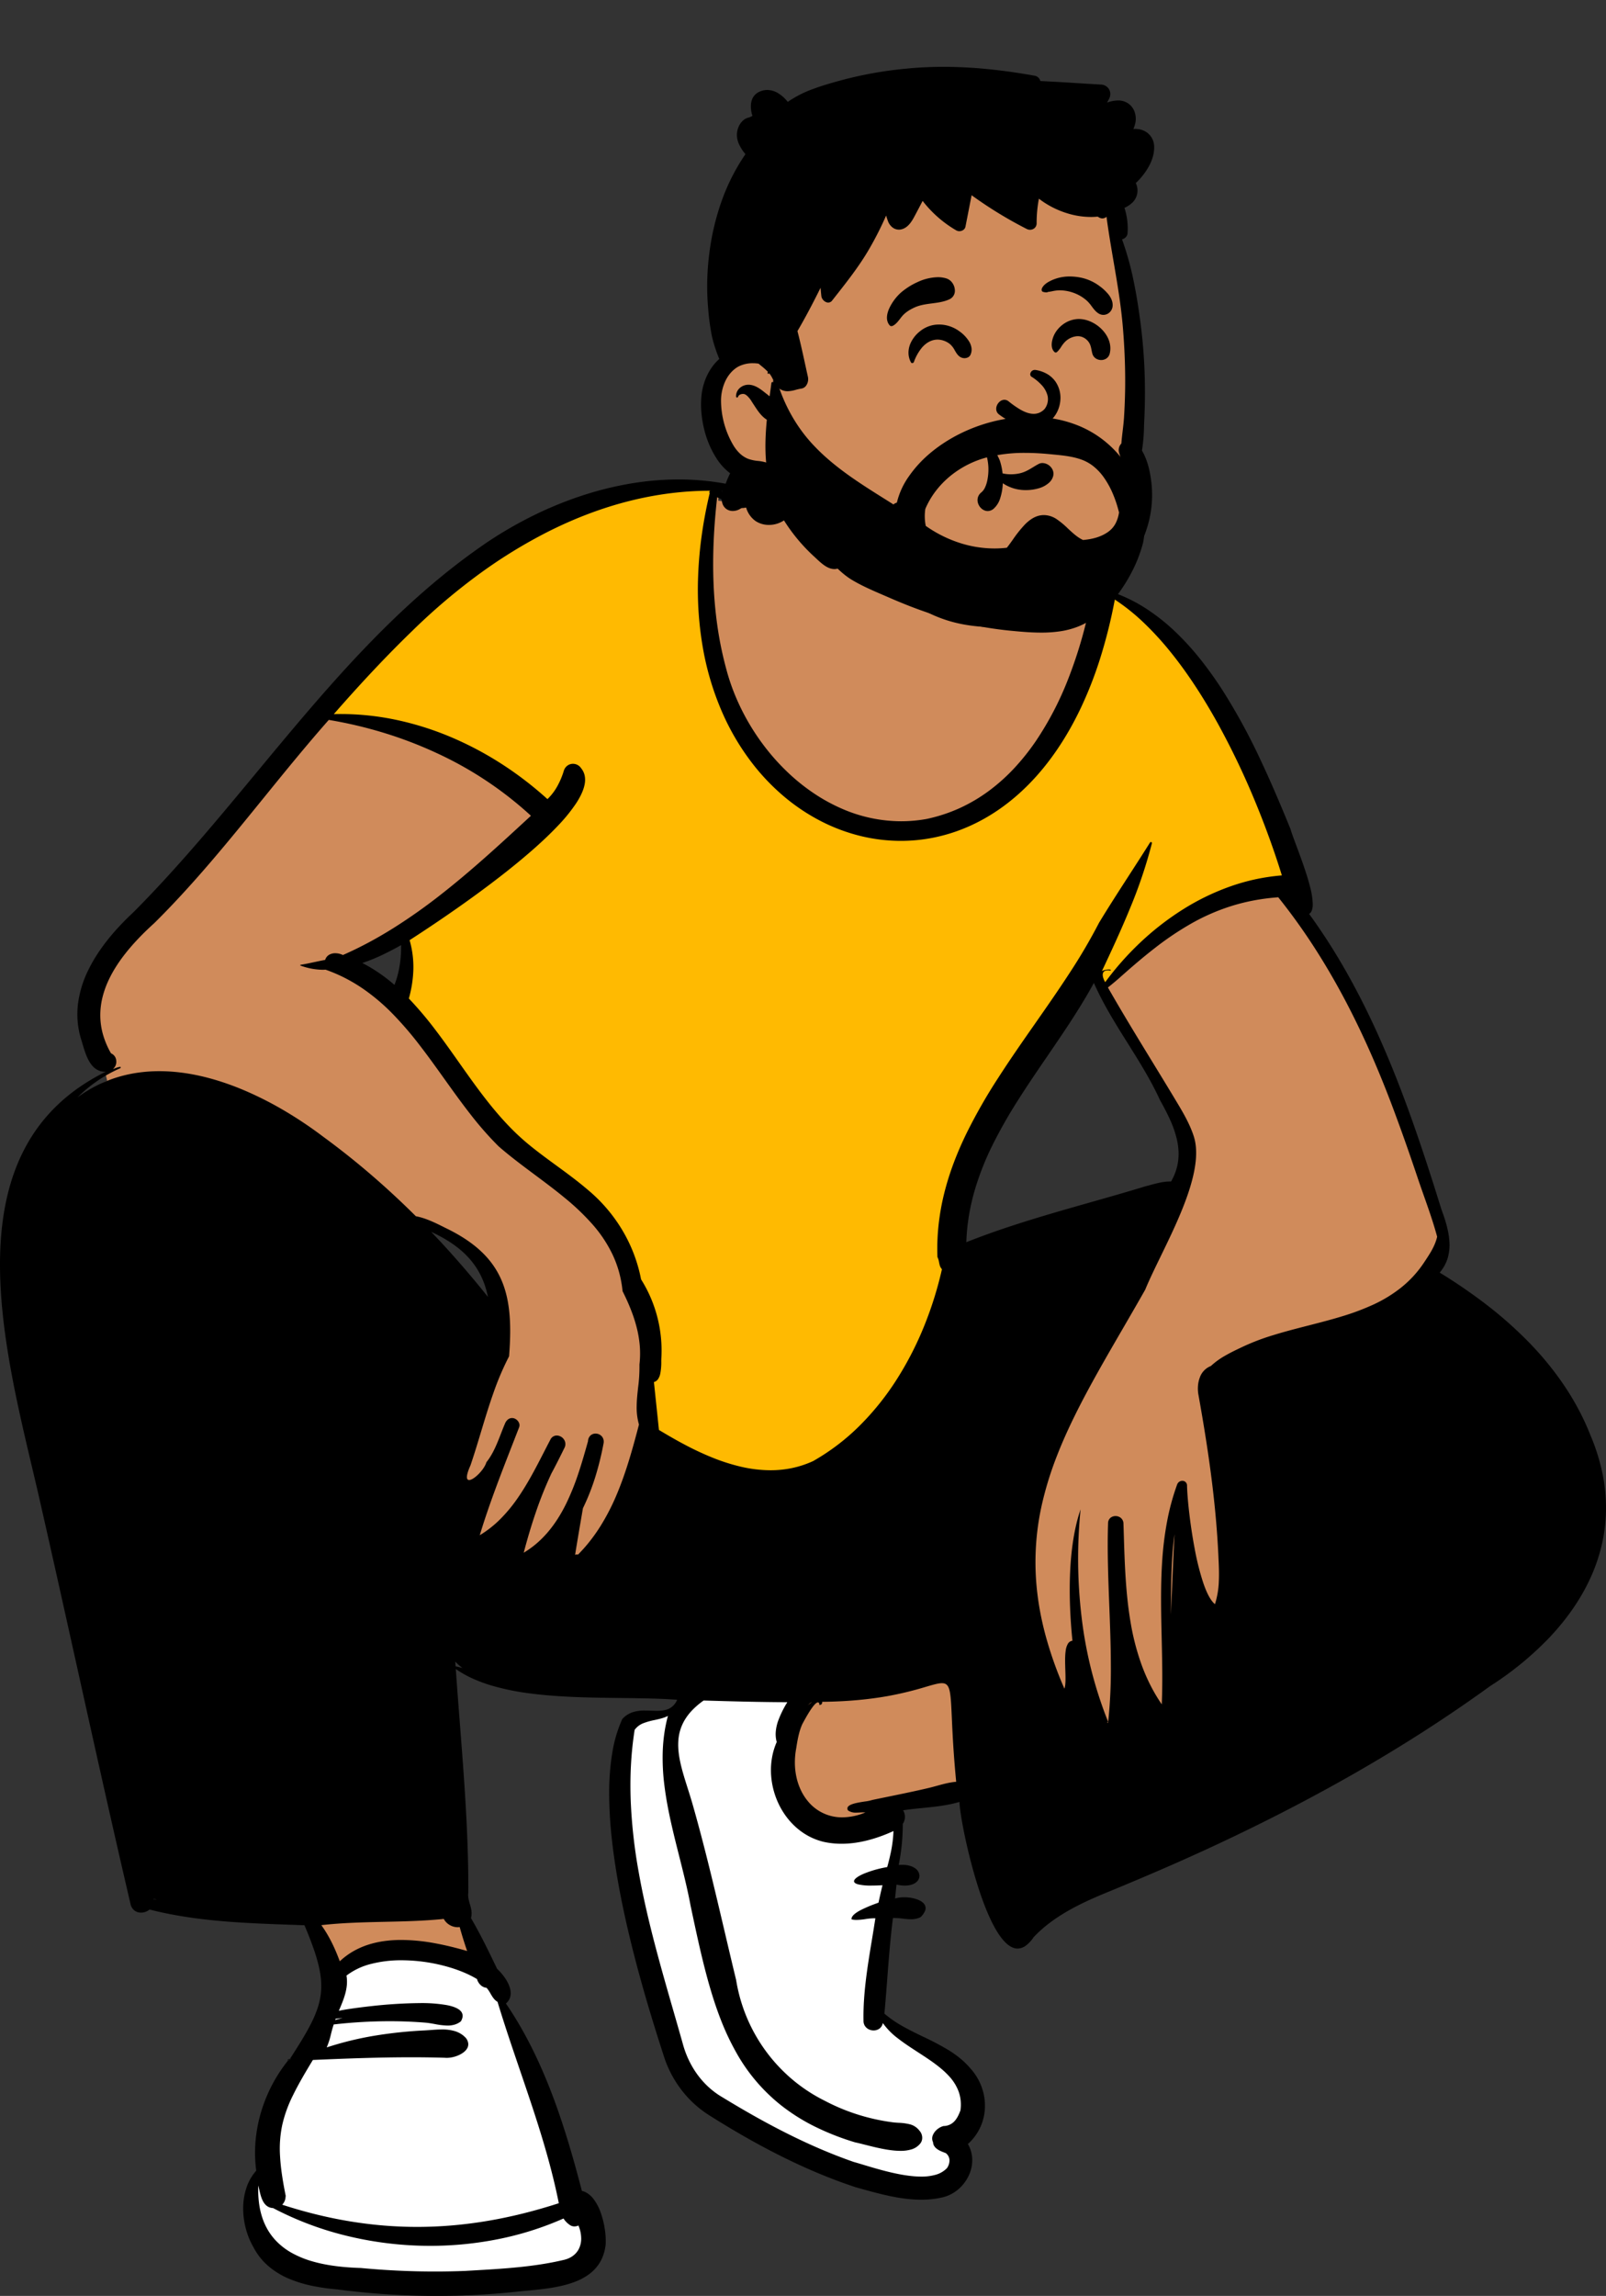 <svg xmlns="http://www.w3.org/2000/svg" width="1321.827" height="1889.101" viewBox="0 0 1321.827 1889.101">
  <rect x="0" y="0" width="1321.827" height="1889.101" fill="#333333" stroke="none"/>
  <g id="Group_3" data-name="Group 3" transform="translate(13577.5 -6748.5)">
    <g id="pose_sitting_mid-2" data-name="pose/sitting/mid-2" transform="translate(-13577.5 7142.996)">
      <path id="_Skin" data-name="✋ Skin" d="M352.548,1482.6h-.334c-13.261,0-26.027-.331-37.943-.982a424.434,424.434,0,0,1-45.788-4.739c-16.654-2.768-30.154-6.531-40.125-11.184a52.36,52.36,0,0,1-13.718-8.849,24.468,24.468,0,0,1-7.237-11.469,58.275,58.275,0,0,1-7.5-29.908,46.732,46.732,0,0,1,2.809-15.269,34.454,34.454,0,0,1,8.158-12.75,110.683,110.683,0,0,1,3.234-47.726A116.42,116.42,0,0,1,223.329,1317a109.6,109.6,0,0,1,13.941-20.249l.05.075c8.845-13.268,14.567-22.936,18.552-31.346,4.487-9.47,6.957-17.754,7.772-26.069.823-8.394-.016-17.015-2.64-27.132-2.405-9.274-6.317-19.925-12.684-34.536-4.678-.179-9.595-.352-13.933-.5-18.508-.651-37.645-1.325-56.424-2.916-10.116-.857-19.282-1.9-28.021-3.195-9.823-1.453-18.847-3.178-27.586-5.272l1.53-9.159c-1.455-.386-9.214-2.426-10.91-2.866.045.342.126.925.23,1.663l.008.057,0,.015c.423,3.018,1.13,8.069,1.108,9.3a7.23,7.23,0,0,1-4.712,2.34,2.613,2.613,0,0,1-2.677-2.422c-15.17-64.947-29.651-130.262-43.655-193.427-9.766-44.051-19.864-89.6-30.138-134.765-1.669-7.076-3.407-14.262-5.247-21.87-6.644-27.476-14.175-58.619-19.685-90.1C1.876,688.429-.75,657.652.183,630.538c.267-7.758.836-15.327,1.693-22.494A216.522,216.522,0,0,1,5.549,586.4a177.665,177.665,0,0,1,5.9-20.57,150.689,150.689,0,0,1,8.386-19.278,134.613,134.613,0,0,1,11.119-17.765,129.208,129.208,0,0,1,14.1-16.033,135.013,135.013,0,0,1,17.334-14.08A153.344,153.344,0,0,1,83.212,486.77L80.55,475.392c-7.12,0-9.981-7.77-13.245-18.749-6.557-17.7-4.969-36.768,4.721-56.663a132.506,132.506,0,0,1,15.986-24.748A189.693,189.693,0,0,1,107.5,354.555c36.016-36.116,69.257-76.2,101.4-114.971l.382-.461c22.643-27.575,44.968-54.524,69.113-81.051,28.28-31.07,54.4-56.37,79.864-77.344a474.953,474.953,0,0,1,44-32.373c7.667-4.951,15.414-9.577,23.024-13.752,7.887-4.326,15.863-8.3,23.709-11.8,8.11-3.623,16.317-6.855,24.4-9.607a257.709,257.709,0,0,1,25.084-7.166,238.359,238.359,0,0,1,25.775-4.48,227.507,227.507,0,0,1,62.425,1.307l-.539,6.6c5.731.722,11.636,1.644,17.346,2.535l.016,0c13.271,2.072,26.99,4.215,40.485,4.215a103.422,103.422,0,0,0,18.7-1.586,240.723,240.723,0,0,1,41.04-3.5A253.533,253.533,0,0,1,811.131,35.175,240.747,240.747,0,0,1,858.01,64.126,221.665,221.665,0,0,1,896.7,103.37l1.957-13.007c.184-1.227.621-2.362,2.561-2.362l.158,0c2.419,0,3.712,1.976,4.658,3.91a157.906,157.906,0,0,1,30.448,16.173,184.8,184.8,0,0,1,26.372,21.884A237.539,237.539,0,0,1,985.6,156.372a320.5,320.5,0,0,1,19.566,29.743c10.772,18.432,21.04,39.611,31.392,64.746,9.045,21.961,17.026,44.212,24.068,63.844l.056.157c1.624,4.526,3.157,8.8,4.7,13.057a72.889,72.889,0,0,1,2.711,14.137,10.993,10.993,0,0,1-.346,4.452l-5.333,3.183c25.154,33.522,47.052,72.612,66.947,119.5,18.008,42.445,32.266,86.258,44.99,127.281a111.224,111.224,0,0,1,4.9,15.617,48.7,48.7,0,0,1,1.295,13.493,30.683,30.683,0,0,1-3.026,11.83,36.508,36.508,0,0,1-8.057,10.628,415.71,415.71,0,0,1,65.936,48.59c20.574,18.792,37.14,38.557,49.237,58.746a183.282,183.282,0,0,1,15.536,32.611,151.763,151.763,0,0,1,7.976,34.466,142.5,142.5,0,0,1-.712,36.093,151.321,151.321,0,0,1-3.966,18.585,166.484,166.484,0,0,1-6.561,18.906,224.287,224.287,0,0,1-20.98,30.988,297.163,297.163,0,0,1-26.424,28.661c-9.25,8.85-19.643,17.789-30.892,26.566-10.454,8.158-22.022,16.47-34.383,24.7-21.355,14.225-46,28.863-75.334,44.75-25.922,14.037-52.185,27.28-77.584,40.087l-.014.007c-15.555,7.844-30.247,15.252-44.581,22.691-15.122,8.207-32.418,14.994-50.73,22.178l-.01,0c-16.92,6.639-34.417,13.5-50.9,21.841a223.787,223.787,0,0,0-23.806,13.781,151.839,151.839,0,0,0-21.221,16.972,30.252,30.252,0,0,1-4.361,5.181c-1.656,1.524-3.106,2.329-4.191,2.33a2.082,2.082,0,0,1-.276-.018,4.484,4.484,0,0,1-.655.048h0c-2.873,0-6.1-2.746-9.6-8.162-3.956-6.123-8.19-15.5-12.586-27.873-3.789-10.665-7.567-23.236-10.927-36.356-6.385-24.935-9.917-46.58-8.216-50.349a112.49,112.49,0,0,1-19.569,4.874c-6.665,1.109-13.551,1.844-20.211,2.554l-.029,0c-7.293.778-14.831,1.582-22.077,2.876a26.128,26.128,0,0,0,1.9,3.222c2.265,3.471,4.832,7.4,1.445,10.788.27,12.078-1.34,26.306-4.785,42.288a55.659,55.659,0,0,1,8.727-.767c5.7,0,8.85,1.24,9.449,2.469a.927.927,0,0,1-.047.949c-.6.952-2.71,1.52-5.657,1.52a45.529,45.529,0,0,1-12.1-2.036l-.249,2.336c-.735,6.872-2.1,19.663-2.664,24.868a43.972,43.972,0,0,1,16.123-3.282c4.6,0,8.032.987,9.921,2.853-.65,2.1-2.94,3.071-7.207,3.071a75.394,75.394,0,0,1-7.759-.581h-.007l-.119-.013a73,73,0,0,0-7.456-.568,13.283,13.283,0,0,0-3.592.393c-2.527,18.776-3.984,37.675-5.392,55.953-.78,10.126-1.587,20.6-2.568,30.951a86.345,86.345,0,0,0,16.36,11.966c5.879,3.425,12.167,6.47,18.248,9.415,6.849,3.317,13.931,6.747,20.38,10.7a87.262,87.262,0,0,1,9.233,6.45,62.137,62.137,0,0,1,8.115,7.782,38.217,38.217,0,0,1,10.366,30.119,39.136,39.136,0,0,1-1.523,7.758,38.018,38.018,0,0,1-3.087,7.308,36.288,36.288,0,0,1-10.782,12.1,20.929,20.929,0,0,1,4.825,10.724,24.986,24.986,0,0,1-1.134,11.5,27.211,27.211,0,0,1-6.79,10.807,23.385,23.385,0,0,1-11.24,6.144,71.937,71.937,0,0,1-16.561,1.822c-16.033,0-32.262-4.506-47.956-8.865l-.381-.106c-1.216-.338-2.474-.687-3.7-1.025-37.094-12.237-75.938-31.311-118.751-58.313a83.819,83.819,0,0,1-35.545-46.771c-43.422-134.06-55.043-225.225-34.54-270.963,6.789-5.137,14.025-5.453,21.022-5.759,5.138-.225,9.988-.436,14.52-2.466a21.207,21.207,0,0,0,7.293-4.939c2.479-2.658,4.519-6.405,6.239-11.455-16.877-1.66-35.824-1.9-55.884-2.146-23.211-.289-47.211-.588-69.409-3.184a208.168,208.168,0,0,1-31.578-5.9,127.9,127.9,0,0,1-14.123-4.778,93.938,93.938,0,0,1-12.675-6.282l1.589-3.387c-2.958-1.892-8.531-8.17-12.6-12.754-1.724-1.942-3.209-3.616-4.224-4.659,3.3,39.775,6.106,78.314,8.338,114.546,2.456,39.859,4.306,78.331,5.5,114.347,8.207,13.83,15.293,28.351,23.045,44.534l.258.253c5.4,5.305,14.427,14.184,9,20.084l.011.025c1.9,4.461,46.65,109.862,60.543,163.766a12.657,12.657,0,0,1,8.649,4.146,28.691,28.691,0,0,1,5.831,9.7,59.744,59.744,0,0,1,3.2,12.449,68.6,68.6,0,0,1,.769,12.38c-2.041,27.525-37.123,30.584-68.075,33.283l-.525.046a620.8,620.8,0,0,1-64.687,3.393h-.329Zm552.777-472.273a6.22,6.22,0,0,0-4.434,1.835,6.367,6.367,0,0,0-1.849,4.553l6.283-.02ZM351.093,607.643l-6.855,9.589c16.771,17.6,32.35,35.475,46.305,53.141l10.6-4.875c-5.121-26.09-21.024-44.474-50.046-57.854ZM894.619,394.72l-5.877,10.615c-11.068,20-24.422,39.67-37.336,58.7-28.509,42-57.987,85.43-67.065,137.368-1.047,6.384-1.509,28.967-1.514,29.194l8.45-3.445c28.22-11.507,58.156-20.064,87.106-28.34l.072-.021c11.156-3.189,22.693-6.486,34.033-9.926,4.615-1.236,9.206-2.682,13.647-4.08l.008,0,.008,0c10.781-3.393,20.961-6.6,31.666-7.141l3.26-.167,1.632-2.828c6.7-11.614,8.593-23.855,5.793-37.422-2.525-12.237-8.593-24.211-14.773-35.326-7.608-16.6-17.392-32.2-26.854-47.289l-.012-.019c-9.812-15.641-19.958-31.814-27.374-48.748ZM329.652,366.978h0l-8.806,4.942c-11.82,6.634-21.632,11.166-30.879,14.263l-13.6,4.552,12.787,6.488a125.356,125.356,0,0,1,25.248,17.184l6.409,5.525,3.093-7.876c4.062-10.348,6.039-22.117,5.875-34.98l-.131-10.1Z" transform="translate(5 8.004)" fill="#d08b5b"/>
      <path id="_Shoes" data-name="👟 Shoes" d="M138.737,492.283c-22.786,0-43.393-1.278-59.593-3.7-15.264-2.278-28.809-6.268-40.26-11.858a85.248,85.248,0,0,1-23.332-16.357C4.73,449.445,2.145,439.662,2.144,439.588c-.173-.852-.338-1.648-.5-2.417l-.02-.1c-2.894-13.987-2.894-13.987,8.2-40.717l.319-.768c1.809-4.359,2.111-9.387,2.493-15.753a133.333,133.333,0,0,1,2.272-19.67,109.721,109.721,0,0,1,9.236-26.577c9.139-18.694,39.867-71.51,40.176-72.041A81.138,81.138,0,0,0,68.7,248.933a32.837,32.837,0,0,0,.6-13.3,71.472,71.472,0,0,1,14.812-8.711,124.323,124.323,0,0,1,18.667-6.562,162.834,162.834,0,0,1,20.776-4.138,160.542,160.542,0,0,1,21.14-1.44,115,115,0,0,1,22.859,2.107,57.434,57.434,0,0,1,18.175,6.614,10.74,10.74,0,0,0,3.163,5.1,8.35,8.35,0,0,0,4.727,2.1,27.476,27.476,0,0,1,3.237,4.747c1.513,2.588,3.078,5.264,5.774,6.773,6.936,22.957,18,49.7,29.72,78.006,16.312,39.412,33.179,80.165,39.787,113.364-.152.049-.235.119-.254.215-.065.337.689.969,1.831,1.925,2.64,2.212,7.553,6.329,9.423,12.859a25.088,25.088,0,0,1,.772,7.642,46.438,46.438,0,0,1-1.006,7.979c-1.03,4.846-2.684,8.966-3.766,9.38a200.736,200.736,0,0,1-28.606,8.168c-10.485,2.275-22.25,4.241-34.967,5.844-12.173,1.534-25.053,2.715-38.282,3.512C164.368,491.889,151.4,492.283,138.737,492.283Zm412.8-81.732c-7.857,0-17.472-1.238-28.578-3.681-9.4-2.068-18.068-4.579-24.395-6.413l-.047-.014-.584-.168-1.149-.326a594.655,594.655,0,0,1-59.347-24.673,635.708,635.708,0,0,1-56.554-30.448,45.632,45.632,0,0,1-11.065-9.28,79.78,79.78,0,0,1-9.112-12.732,131.337,131.337,0,0,1-12.072-28.279c-2.618-9.329-5.377-18.907-8.044-28.17l-.006-.02c-10.787-37.455-21.941-76.184-28.79-115.02a427.71,427.71,0,0,1-6.528-58.417c-.378-9.965-.318-19.807.178-29.252a283.609,283.609,0,0,1,3.035-29.21c1.046-1.49,7.814-5.026,17.244-9.01A279.06,279.06,0,0,1,358.89,13.846c2.431-.666,4.86-3.261,7.208-5.77,2.451-2.619,4.766-5.092,7.045-5.489C383.007.871,395.142,0,409.211,0c12.666,0,24.478.681,33.1,1.178h.014c4.75.274,8.5.49,10.808.5l-.959,1.63c-1.464,2.516-5.446,12.675-8.451,25.828a148.16,148.16,0,0,0-3.36,21.622,95.225,95.225,0,0,0,.779,22.83A46.862,46.862,0,0,0,447.3,90.46,44.173,44.173,0,0,0,457.761,102.1c6.733,5.281,15.347,9.167,25.6,11.55a41.406,41.406,0,0,0,8.7,1.044,23.607,23.607,0,0,0,9.59-1.929,58.484,58.484,0,0,0,8.425-4.8,99.981,99.981,0,0,1,13.061-7.374c-.007.181.666.4,1.685.726a23.238,23.238,0,0,1,7.322,3.478,8.052,8.052,0,0,1,2.992,8.8c-2.315,9.554-5.487,29.066-8.845,49.724-2.394,14.726-4.869,29.952-7.154,42.276-.972,5.244-1.932,9.9-2.778,14.017-1.77,8.6-3.168,15.388-3.571,21.978a62.507,62.507,0,0,0,2.349,21.005c3.288,12.112,28.507,27.09,48.772,39.125,10.782,6.4,20.093,11.933,24.228,15.875,4.635,4.419,6.986,11.437,6.988,20.859,0,7.664-1.538,16.893-4.577,27.431a211.252,211.252,0,0,1-8.947,24.668,111.448,111.448,0,0,1-6.121,12.572,22.146,22.146,0,0,1-10.168,5.769A50.5,50.5,0,0,1,551.54,410.552Z" transform="translate(205.856 994.416)" fill="#fff"/>
      <path id="_Top" data-name="👕 Top" d="M320.727,0c1.449.139,2.782.294,4.117.461l1.423.178-.631,1.288c-16.943,73.553-13.656,124.4,6.836,172.315C356,229.267,395.265,265.908,442.18,278.766c45.361,12.432,95.049-5.391,136.281-42.277C613.767,204.905,643.7,88.356,643.7,88.356c6.21,2.735,28.189,12.878,33.936,16.357,58.632,50.434,102.841,151.278,124,219.962.127.411.253.823.368,1.229l-1.267.093c-9.8.761-50.768,5.034-95.733,32-21.018,12.606-61,56-61,56l-7-11s30.107-55.7,21-50c-15.962,9.991-121.012,180.906-137,254-1.38,6.307.142,36.45.142,36.45.093.458-1.565,28.739-9.142,45.55-19.566,43.41-63.4,106.423-105.552,130.17-43.478,20.057-90.674-2.134-128.567-24.844l-2.308-1.391c-.147-.089-.294-.178-.436-.27,0,0-7.3-34.458-8.137-48.666-.76-12.84.3-25.2,0-35-.7-22.711-2.5-36.282-6.808-43.234C258.237,655.741,253.547,628.852,224,597c-14.023-15.117-48.685-30.309-63.374-47.285-46.754-54.037-88.166-112.224-94.579-119l-1.68-1.761.156-.559c4.493-16.272,5.4-40.561.425-57.309l4.375-2.835c21.459-13.957,67.8-46.1,103.142-81.841,10.979-11.1,11.472-31.7,4.47-24.94-.231.223-.464.443-.706.651l-.692-.63C127.055,217.48,60,193,2.351,190.168c-.787-.039-1.575.05-2.351.079l1.551-1.777c21.3-24.365,43.307-53.146,66.507-75.549C134.21,48.322,226.077,1.654,320.727,0Z" transform="translate(265 5.004)" fill="#ffba01"/>
      <path id="_Ink" data-name="🖍 Ink" d="M359.221,1494.6a629.123,629.123,0,0,1-81.626-5.358,174.9,174.9,0,0,1-20.142-2.832,102.793,102.793,0,0,1-19.417-5.89,65.122,65.122,0,0,1-16.919-10.276,52.408,52.408,0,0,1-12.645-15.99A61.671,61.671,0,0,1,202.28,1439a64.417,64.417,0,0,1-2.124-16.816,53.048,53.048,0,0,1,2.64-16.46,40.6,40.6,0,0,1,8.1-14.195,110.844,110.844,0,0,1-.585-24.141,119.69,119.69,0,0,1,4.469-23.747,124.8,124.8,0,0,1,22.256-42.68.654.654,0,0,0,.2.03,1.152,1.152,0,0,0,.971-.831c-.024.023-.038.032-.046.032a.006.006,0,0,1-.005,0c0-.007,0-.026.009-.061a8.171,8.171,0,0,0-1.129.831.374.374,0,0,1-.289-.376c.024-.331.53-.769,1.879-1a4,4,0,0,1-.285.406c-.043.055-.082.1-.124.164a3.685,3.685,0,0,1,2.07-.73,11.807,11.807,0,0,0-1.661.159c7.473-11.552,13.312-20.962,17.513-29.345a93.623,93.623,0,0,0,5.12-12.048,59.7,59.7,0,0,0,2.7-11.45c.983-7.544.4-15.351-1.849-24.569-2.075-8.519-5.619-18.561-11.493-32.558q-4.981-.184-10.192-.365c-19.392-.683-39.444-1.39-59.1-3.139-10.589-.942-20.185-2.1-29.335-3.542-10.28-1.619-19.727-3.55-28.881-5.9a11.17,11.17,0,0,1-7.034,2.557,8.784,8.784,0,0,1-5.3-1.672,9.051,9.051,0,0,1-3.329-5.346c-15.05-64.408-29.6-130.044-43.675-193.519-9.793-44.173-19.92-89.85-30.133-134.744-2.258-10.051-4.7-20.385-7.293-31.327-6.548-27.671-13.969-59.034-19.167-90.081C1.231,687.019-.986,656.861.4,630.329c.395-7.572,1.1-14.967,2.084-21.98a207.223,207.223,0,0,1,4.087-21.178A174.019,174.019,0,0,1,12.9,566.982a152.013,152.013,0,0,1,8.828-19.015,138.451,138.451,0,0,1,26.12-33.756,148.947,148.947,0,0,1,17.783-14.369A171.563,171.563,0,0,1,86.893,487.4c-5.4,0-9.623-2.517-12.917-7.7-2.852-4.487-4.567-10.253-6.079-15.34-.409-1.375-.795-2.674-1.192-3.912a70.6,70.6,0,0,1-2.833-15.037,71.483,71.483,0,0,1,.406-14.654,88.751,88.751,0,0,1,8.745-27.78c7.68-15.531,20.039-31.28,36.731-46.809,16.1-16.162,33.053-34.533,51.83-56.163,16.743-19.287,33.356-39.326,49.422-58.7,14.186-17.111,28.856-34.8,43.566-51.923,16.5-19.2,31.29-35.609,45.229-50.181,16.728-17.486,32.61-32.759,48.553-46.691,8.638-7.548,17.4-14.779,26.043-21.492,9.064-7.04,18.315-13.757,27.5-19.964a332.058,332.058,0,0,1,36.075-20.864,310.8,310.8,0,0,1,38.737-16.116A276.52,276.52,0,0,1,517.2,3.681,240.209,240.209,0,0,1,558.529,0a212.647,212.647,0,0,1,36.259,3.071,197.5,197.5,0,0,1,35.6,9.657.736.736,0,0,1,.514.841.727.727,0,0,1-.717.621.916.916,0,0,1-.2-.023,212.943,212.943,0,0,0-36.78-4.66c6.15.752,12.347,1.731,18.339,2.677,12.548,1.981,25.52,4.029,38.405,4.029a103.757,103.757,0,0,0,18.045-1.492A260.949,260.949,0,0,1,763.3,16.67,255.326,255.326,0,0,1,813.812,32.72a242.908,242.908,0,0,1,45.956,26.372,231.088,231.088,0,0,1,39.295,36.387,8.708,8.708,0,0,1,3.058-5.671,8.6,8.6,0,0,1,5.438-1.8A10.348,10.348,0,0,1,916.474,93a128.945,128.945,0,0,1,26.611,13.123,164.036,164.036,0,0,1,23.781,18.742,223.881,223.881,0,0,1,21.165,23.152,311.727,311.727,0,0,1,18.764,26.353,504.151,504.151,0,0,1,31.187,57.468c9.176,19.507,17.285,39.006,24.165,55.753.774,2.856,2.572,7.688,4.849,13.806l0,.007c3.756,10.089,8.43,22.645,11.192,33.557a62.614,62.614,0,0,1,2.273,14.4,15.517,15.517,0,0,1-.694,5.065,5.52,5.52,0,0,1-2.295,3.056c6.437,8.829,12.746,18.165,18.751,27.746,5.755,9.183,11.413,18.882,16.817,28.828,10.115,18.615,19.523,38.318,28.762,60.236,8.008,19,15.8,39.461,23.806,62.561,6.332,18.257,12.716,37.856,20.7,63.549,2.986,8.063,6.109,17.546,6.637,26.744a38.812,38.812,0,0,1-1.334,13.221,32.7,32.7,0,0,1-6.671,12.245,434.252,434.252,0,0,1,38.338,26.266,331.336,331.336,0,0,1,34.821,30.81,257.628,257.628,0,0,1,29.274,35.757A221.587,221.587,0,0,1,1299.3,765.3a206.866,206.866,0,0,1,9.774,21.247,165.383,165.383,0,0,1,9.932,31.746,141.08,141.08,0,0,1,2.8,30.355,135.16,135.16,0,0,1-3.662,28.809,144.531,144.531,0,0,1-9.454,27.108c-7.826,16.912-19.133,33.229-33.606,48.5a263.709,263.709,0,0,1-48.739,39.838c-17.63,12.78-36.171,25.42-55.105,37.568-18.288,11.733-37.48,23.352-57.041,34.534-18.826,10.761-38.562,21.441-58.66,31.742-19.258,9.871-39.433,19.694-59.963,29.2-24.5,11.323-50.627,22.67-82.229,35.71-10.239,4.162-22.218,9.27-33.422,15.6-11.9,6.723-21.441,13.969-29.168,22.149a27.416,27.416,0,0,1-6.662,7.133,11.444,11.444,0,0,1-6.533,2.236c-6.009,0-12.209-5.559-18.432-16.524-5.177-9.123-10.279-21.775-15.164-37.6-3.863-12.516-7.531-26.972-10.33-40.7-2.35-11.532-3.856-21.428-3.929-25.827-9.763,2.939-20.316,4-30.521,5.02-5.242.526-10.663,1.069-15.869,1.861a10.809,10.809,0,0,1,1.478,5.522,10.4,10.4,0,0,1-1.749,5.688,172.461,172.461,0,0,1-3.359,33.8c.977-.087,1.936-.13,2.848-.13,4.224,0,7.819.923,10.4,2.67a8.014,8.014,0,0,1,3.806,5.875,6.567,6.567,0,0,1-1.811,5.005c-2.1,2.283-5.726,3.54-10.2,3.54a31.683,31.683,0,0,1-6.851-.82c-.22,2.049-.441,4.127-.655,6.137l-.013.125q-.275,2.593-.553,5.188a26.145,26.145,0,0,1,7.579-1.008,31.8,31.8,0,0,1,10.648,1.743c3.424,1.254,5.684,3.034,6.537,5.147a5.748,5.748,0,0,1-.051,4.264,14.908,14.908,0,0,1-3.781,5.246,17.362,17.362,0,0,1-7.956,1.682,57.222,57.222,0,0,1-6.613-.522l-.041,0a57.8,57.8,0,0,0-6.741-.527c-.441,0-.878.01-1.3.031-2.126,16.744-3.432,33.791-4.7,50.276v.005c-.712,9.289-1.448,18.894-2.324,28.37a91.826,91.826,0,0,0,15.14,10.456c5.38,3.05,11.108,5.821,16.648,8.5a229.641,229.641,0,0,1,20.874,10.995,88.134,88.134,0,0,1,9.539,6.748,64.85,64.85,0,0,1,8.449,8.241,46.217,46.217,0,0,1,9.413,15.554,45.524,45.524,0,0,1,2.187,8.609,44.315,44.315,0,0,1,.452,8.791,41.938,41.938,0,0,1-14,29.406,26.042,26.042,0,0,1,3.589,12.5,29.8,29.8,0,0,1-2.418,12.441,33.528,33.528,0,0,1-8.609,11.928,31.011,31.011,0,0,1-13.132,6.952,76.356,76.356,0,0,1-17.868,2c-17.073,0-34.154-4.759-50.673-9.362q-1.616-.451-3.22-.9c-10.284-3.388-20.84-7.347-31.375-11.768-9.965-4.182-20.227-8.908-30.5-14.048-18.721-9.367-37.8-20.216-58.334-33.165a87.652,87.652,0,0,1-23.573-21.588,91.4,91.4,0,0,1-14.511-28.5c-9.927-30.65-15.573-50.49-18.957-62.747-7.583-27.469-13.563-53.109-17.774-76.207-2.49-13.658-4.414-26.714-5.718-38.8a348.341,348.341,0,0,1-2.153-36.955,203.505,203.505,0,0,1,2.5-33.366,110.371,110.371,0,0,1,8.249-28.038,19.78,19.78,0,0,1,9.007-5.8,32.515,32.515,0,0,1,9.941-1.253c1.644,0,3.268.059,4.839.115h.005l.063,0c1.61.058,3.131.113,4.654.113,5.428,0,8.005-.847,9.644-1.585a13.913,13.913,0,0,0,7.026-7.492c-13.6-1.065-29.31-1.252-45.939-1.449h-.009c-12.1-.143-24.608-.291-37.126-.787-14.173-.561-26.278-1.5-37.007-2.871a200.68,200.68,0,0,1-34-7.007,119.664,119.664,0,0,1-14.965-5.7,85.909,85.909,0,0,1-13.128-7.5c1.014,14.587,2.164,29.408,3.276,43.741,1.777,22.91,3.615,46.6,4.946,69.912,1.493,26.15,2.177,49.053,2.091,70.017-.5,3.749.415,6.877,1.3,9.9,1.054,3.6,2.049,7,.877,11.358,7.627,13.047,14.254,26.632,21.511,41.761a44.288,44.288,0,0,1,7.524,9.128,28.791,28.791,0,0,1,2.674,5.554,16.491,16.491,0,0,1,.988,5.624,10.7,10.7,0,0,1-3.936,8.224c31.787,46.585,48.844,101.642,62.541,154.2,3.483.8,6.661,2.984,9.446,6.495a41.031,41.031,0,0,1,6.236,11.961,73.13,73.13,0,0,1,3.28,13.8,60.424,60.424,0,0,1,.577,12.014,38.469,38.469,0,0,1-2.79,10.742,32.221,32.221,0,0,1-5.243,8.368,36.134,36.134,0,0,1-7.242,6.324,49.931,49.931,0,0,1-8.788,4.609c-12.546,5.148-27.951,6.6-41.543,7.875-2.912.274-5.661.532-8.324.821-16,1.683-32.353,2.76-48.61,3.2C370.4,1494.528,364.773,1494.6,359.221,1494.6Zm-146.657-90.875h0a88.84,88.84,0,0,0,.594,14.268,65.063,65.063,0,0,0,2.718,12.193,52.66,52.66,0,0,0,4.648,10.271,48.933,48.933,0,0,0,6.384,8.5,55.314,55.314,0,0,0,13.528,10.409,80.514,80.514,0,0,0,16.745,6.813c11,3.182,24.025,4.96,39.824,5.433,20.25,1.927,40.772,2.9,60.995,2.9,8.233,0,16.566-.163,24.766-.483,2.056-.121,4.154-.242,6.183-.359l.528-.03c24.441-1.4,49.714-2.856,73.8-8.5,6.056-1.244,10.552-4.341,13-8.956a18.777,18.777,0,0,0,2.074-9.164,28.1,28.1,0,0,0-2.255-10.339,8.263,8.263,0,0,1-3.322.731,6.339,6.339,0,0,1-3.669-1.122,18.535,18.535,0,0,1-5.3-5.4,256.73,256.73,0,0,1-53.292,16.893,284.31,284.31,0,0,1-56.383,5.6,289.761,289.761,0,0,1-66.974-7.81,264.577,264.577,0,0,1-62.372-23.249c-3.574-.175-6.253-1.949-8.189-5.422-1.683-3.02-2.568-6.889-3.348-10.3C213.014,1405.592,212.8,1404.638,212.564,1403.729Zm22.49,8.768h0a9.832,9.832,0,0,1-2.79,7.05c9.417,3.056,18.9,5.762,28.2,8.041s18.642,4.194,27.832,5.7c9.169,1.5,18.447,2.648,27.578,3.4,9.1.746,18.328,1.125,27.434,1.125h.007c9.548,0,19.266-.416,28.884-1.238,9.552-.816,19.3-2.056,28.982-3.688,9.6-1.617,19.421-3.669,29.2-6.1,9.68-2.4,19.623-5.254,29.553-8.471-3.347-16.813-8-34.926-14.223-55.37-5.552-18.238-11.807-36.587-17.856-54.331l0-.007c-6.235-18.292-12.683-37.207-18.358-55.991-2.7-1.511-4.261-4.187-5.773-6.774a27.486,27.486,0,0,0-3.237-4.747,8.348,8.348,0,0,1-4.727-2.1,10.743,10.743,0,0,1-3.162-5.1c-7.556-4.57-17.3-8.439-28.182-11.188a140.209,140.209,0,0,0-33.81-4.283,99.066,99.066,0,0,0-25.03,2.961,55.441,55.441,0,0,0-20.409,9.638c1.752,10.115-2.232,19.468-6.084,28.513l-.2.479c3.382-.807,13.54-2.4,25.7-3.751a390.165,390.165,0,0,1,40.99-2.6,120.267,120.267,0,0,1,22.285,1.672c6.5,1.279,10.595,3.3,12.164,6.015,1.175,2.029.952,4.483-.662,7.292a14.948,14.948,0,0,1-5.281,2.753,20.342,20.342,0,0,1-5.777.755,61.578,61.578,0,0,1-10.627-1.282c-2.443-.438-4.75-.851-7.014-1.065-9.817-.816-19.937-1.23-30.079-1.23a408.644,408.644,0,0,0-45.9,2.659c-.914,2.564-1.606,5.3-2.275,7.943a61.06,61.06,0,0,1-3.506,10.948,268.805,268.805,0,0,1,39.793-9.694,357.672,357.672,0,0,1,40.758-4.285c1.584-.084,3.287-.21,4.79-.321h.007c3.1-.229,6.3-.465,9.433-.465a35.418,35.418,0,0,1,10.73,1.386,20.143,20.143,0,0,1,9.14,5.75,9.08,9.08,0,0,1,1.831,4.306,6.627,6.627,0,0,1-.714,3.79c-1.165,2.3-3.716,4.408-7.183,5.948a25.069,25.069,0,0,1-9.768,2.192,14.775,14.775,0,0,1-1.706-.094c-8.7-.261-17.932-.393-27.433-.393-27.593,0-55.173,1.088-81.058,2.2-5.777,9.5-11.751,19.58-16.3,28.909a107.619,107.619,0,0,0-8.87,24.373,94.032,94.032,0,0,0-1.856,25.78c.483,9.095,1.988,19.621,4.737,33.128l-.06-.049a.985.985,0,0,1-.108-.092Zm314.679-395.141c-3.192,1.707-7.107,2.564-10.893,3.392a55.3,55.3,0,0,0-9.237,2.583,15.982,15.982,0,0,0-7.263,5.516,283.7,283.7,0,0,0-3.035,29.21c-.5,9.444-.556,19.286-.178,29.251a427.741,427.741,0,0,0,6.527,58.416c6.849,38.835,18,77.564,28.789,115.017,2.669,9.268,5.429,18.849,8.051,28.2,5.468,18.437,16.92,33.456,32.249,42.291,18.926,11.559,36.117,21.191,52.554,29.448,9.247,4.645,18.434,8.935,27.3,12.751,9.445,4.063,18.88,7.737,28.043,10.922,2.293.641,5.008,1.459,7.882,2.326l.048.014c6.567,1.98,14.734,4.442,23.049,6.369,9.735,2.256,17.774,3.353,24.578,3.353a41.849,41.849,0,0,0,12.057-1.553,20.489,20.489,0,0,0,9.086-5.341,11.051,11.051,0,0,0,2.14-6.794,7.633,7.633,0,0,0-3.08-5.647c-.264-.1-.538-.2-.818-.311-3.829-1.445-9.069-3.423-9.622-8.278l.139-.05a7.116,7.116,0,0,1-.17-6.438,12.406,12.406,0,0,1,3.567-4.547,13.472,13.472,0,0,1,5.015-2.636,12.392,12.392,0,0,0,8.859-3.744c1.966-2.018,3.6-4.933,5.142-9.177a34.853,34.853,0,0,0,.153-8.187A31,31,0,0,0,789,1326.4a37.844,37.844,0,0,0-7.769-12.5c-6.793-7.547-16.47-13.829-25.828-19.9l0,0c-5.52-3.583-11.227-7.289-16.221-11.185a58.123,58.123,0,0,1-12.57-12.741,7.313,7.313,0,0,1-2.814,4.6,8.074,8.074,0,0,1-4.754,1.479,8.729,8.729,0,0,1-6.188-2.475,7.439,7.439,0,0,1-2.135-5.431c-.439-22.087,3.269-44.564,6.856-66.3l.007-.04c.977-5.922,1.987-12.045,2.889-18.027-.314-.013-.649-.021-.995-.021a52.911,52.911,0,0,0-7.229.68,52.931,52.931,0,0,1-7.229.681,18.685,18.685,0,0,1-4.129-.421c-.36-2.259,2.155-4.831,7.474-7.645a113.114,113.114,0,0,1,12.973-5.508l.017-.006c.667-.248,1.244-.461,1.708-.64,1.049-4.893,2.153-9.718,3.28-14.341-3.331.2-6.365.3-9.017.3a46.153,46.153,0,0,1-10.893-.966c-2.231-.585-3.408-1.42-3.5-2.48-.15-1.738,2.734-4.023,7.913-6.268a89.961,89.961,0,0,1,19.367-5.5c.807-2.746,1.579-5.791,2.43-9.581a106.472,106.472,0,0,0,2.741-20.07c-15.147,6.942-29.514,10.461-42.7,10.462a68.8,68.8,0,0,1-14.452-1.5,51.516,51.516,0,0,1-11.766-4.3,53.625,53.625,0,0,1-10.168-6.779,58.094,58.094,0,0,1-8.412-8.8,62.733,62.733,0,0,1-6.5-10.355,65.264,65.264,0,0,1-6.784-25.762,60.393,60.393,0,0,1,.805-13.35,55.666,55.666,0,0,1,3.875-12.868,24.243,24.243,0,0,1-.777-8.536,35.985,35.985,0,0,1,1.822-8.505,83.675,83.675,0,0,1,7.675-15.719c-22.953-.08-45.678-.7-68.878-1.389a64.776,64.776,0,0,0-9.37,7.959,44.63,44.63,0,0,0-6.316,8.265,37.961,37.961,0,0,0-5.161,17.447c-.683,12.036,3.4,24.9,7.727,38.527l0,.012c1.307,4.116,2.658,8.372,3.895,12.668,9.925,34.665,18.321,70.379,26.44,104.916v.006c3.089,13.14,6.283,26.727,9.52,40.077a135.243,135.243,0,0,0,46.21,81.886,133.56,133.56,0,0,0,26.949,17.665,164.143,164.143,0,0,0,27.491,11.41,167.411,167.411,0,0,0,29.089,6.31c1.315.133,2.678.221,4,.305h.006a44.173,44.173,0,0,1,9.4,1.275,14.226,14.226,0,0,1,7.742,5.2,8.747,8.747,0,0,1,2.288,5.693,7.5,7.5,0,0,1-2.288,5.648,14.373,14.373,0,0,1-6.657,4.094,30.488,30.488,0,0,1-8.969,1.172c-9.335,0-20.332-2.787-29.167-5.027-3.008-.762-5.849-1.482-8.174-1.97a212.218,212.218,0,0,1-33.879-13.361,159.539,159.539,0,0,1-26.946-17.046,146.524,146.524,0,0,1-37.268-44.031,205.584,205.584,0,0,1-12.407-26.428c-3.418-8.743-6.574-18.228-9.647-29-5.742-20.123-10.327-41.717-15.181-64.579l0-.01-.116-.547c-2.472-13.347-5.961-27.158-9.335-40.514l0-.007c-4.778-18.915-9.719-38.474-12.109-57.777a177.833,177.833,0,0,1-1.4-28.9,136.839,136.839,0,0,1,1.3-14.376,122.327,122.327,0,0,1,2.953-14.3Zm-267.82,248.5c-1.327.176-2.679.343-3.985.505h-.007l-.111.014-1.536.191q-.064.177-.132.356l-.009.025c-.076.206-.155.419-.23.629C277.829,1267,279.8,1266.438,281.913,1265.857Zm83.351-81.439c-16.17,1.646-32.672,2.015-48.632,2.371-17.116.382-34.816.777-52.159,2.749,5.833,8.056,10.659,17.5,15.19,29.73A59.071,59.071,0,0,1,290.8,1211a64.367,64.367,0,0,1,12.386-5.428,78.844,78.844,0,0,1,13.3-2.973,102.611,102.611,0,0,1,13.892-.905,155.47,155.47,0,0,1,27.818,2.771c8.055,1.48,16.65,3.552,26.276,6.335-2.288-6.682-4.347-13.314-6.12-19.71a10.877,10.877,0,0,1-1.725.136,13.116,13.116,0,0,1-6.543-1.848,12.7,12.7,0,0,1-4.822-4.958h0Zm-238.781-16.5a2.974,2.974,0,0,1,.024.3c0,.043,0,.087.007.133.724.048,1.466.115,2.121.174l.178.016c-.49-.119-.978-.253-1.45-.382l-.037-.01C127.05,1168.07,126.764,1167.991,126.483,1167.918Zm546.7-161.673c-1.343,0-3.524,2.313-6.483,6.875-2.394,3.69-4.663,7.877-5.754,9.89-.222.41-.388.715-.5.918-2.8,5.947-4.092,13.39-5.08,19.9a62.872,62.872,0,0,0-1.129,12.457,56.542,56.542,0,0,0,1.334,11.689,49.78,49.78,0,0,0,3.6,10.519,43.124,43.124,0,0,0,5.669,8.946,36.142,36.142,0,0,0,28.465,13.386,50.048,50.048,0,0,0,18.94-4.016c-.517-.044-1.079-.066-1.717-.066-.968,0-1.95.051-2.9.1h-.007c-.953.049-1.938.1-2.893.1a10.8,10.8,0,0,1-6.883-1.895.1.1,0,0,0,.031-.03l.018-.021a2.558,2.558,0,0,1-.214-2.457c1.349-2.765,8.4-3.863,14.07-4.745a34.23,34.23,0,0,0,6.345-1.307c4.053-.847,8.177-1.692,12.166-2.51l.168-.034.019,0c11.1-2.275,22.578-4.627,33.8-7.272,2.266-.535,4.589-1.173,6.835-1.789,5.2-1.429,10.585-2.907,15.915-3.311-2.269-23.366-3.034-40.3-3.592-52.668v-.006h0c-.987-21.86-1.285-28.458-8.173-28.458-2.98,0-7.279,1.26-13.229,3a277.164,277.164,0,0,1-31.329,7.6c-7.577,1.354-15.579,2.431-23.784,3.2-9.566.9-19.751,1.413-30.271,1.53a2.182,2.182,0,0,1-.368,1.866,1.991,1.991,0,0,1-1.494.684c-.31,0-.535-.087-.572-.223-.032-.117.079-.258.313-.4C674.235,1006.734,673.794,1006.245,673.182,1006.245Zm238.486,16.087a.251.251,0,0,0-.192.078.457.457,0,0,0-.09.341c.014.2.112.418.237.418.062,0,.153-.054.242-.311.029-.083.067-.166.1-.233l0-.008c.024-.052.048-.106.069-.159A.773.773,0,0,0,911.667,1022.332ZM889.38,847.4h0a406.512,406.512,0,0,0,.862,88.918,337.938,337.938,0,0,0,21.85,86,414.331,414.331,0,0,0,2.209-47.092c-.043-16.042-.679-32.6-1.294-48.607v-.005c-.861-22.411-1.752-45.586-1.015-67.566a5.93,5.93,0,0,1,1.63-4.344,6.374,6.374,0,0,1,4.527-1.773,6.791,6.791,0,0,1,4.375,1.533,6.144,6.144,0,0,1,2.15,4.583c.085,2.664.167,5.367.246,7.982.73,24.152,1.485,49.123,5.588,73.137a199.573,199.573,0,0,0,9.083,35.136,153.9,153.9,0,0,0,7.205,16.673,138.71,138.71,0,0,0,9.4,15.872c.777-17.874.346-36.361-.071-54.24v-.016c-.494-21.179-1-43.079.467-64.336a269,269,0,0,1,3.935-31.606,193.752,193.752,0,0,1,8.379-30.842,4.669,4.669,0,0,1,1.775-2.155,4.475,4.475,0,0,1,2.43-.721A3.82,3.82,0,0,1,977,827.909c.2,10.231,2.469,31.862,6.274,51.8a212.657,212.657,0,0,0,7.142,28.389c3.029,8.83,6.25,14.663,9.574,17.339a70.669,70.669,0,0,0,3.16-18.651c.317-6.469.045-12.972-.261-19.079-.914-21.38-2.876-43.541-6-67.748-2.591-20.077-5.955-41.453-10.588-67.271a28.686,28.686,0,0,1-.291-6.9,24.521,24.521,0,0,1,1.47-6.77,15.667,15.667,0,0,1,9.169-9.574,61.45,61.45,0,0,1,11.666-8.455c4.168-2.417,8.408-4.464,12.395-6.354a185.033,185.033,0,0,1,27.177-10.545c9.436-2.931,19.315-5.465,28.87-7.915,9.008-2.31,18.322-4.7,27.257-7.418a199.394,199.394,0,0,0,25.888-9.631,112.108,112.108,0,0,0,23.126-14.049,91.76,91.76,0,0,0,10.092-9.371,90.378,90.378,0,0,0,8.879-11.3l.626-.944.129-.195c4.281-6.454,8.324-12.549,10.1-20.171-3.052-11.406-7.069-22.79-10.953-33.8l0-.011c-1.859-5.269-3.782-10.717-5.573-16.1-6.14-18.231-11.727-34.122-17.08-48.58-6.152-16.8-12.576-32.935-19.092-47.962-7.045-16.244-14.495-31.879-22.143-46.469-8.152-15.553-16.837-30.51-25.815-44.456a498.852,498.852,0,0,0-30.109-41.923,176.9,176.9,0,0,0-20,2.562,163.69,163.69,0,0,0-18.43,4.583,170.416,170.416,0,0,0-33.235,14.49,248.219,248.219,0,0,0-30.205,20.357c-8.5,6.589-17.549,14.222-29.339,24.747-3.2,2.768-6.146,5.211-9,7.47,11.772,20.646,24.38,41.261,36.573,61.2l.019.031c5.676,9.28,11.545,18.876,17.266,28.371.584.977,1.183,1.972,1.761,2.935l.1.165c5.694,9.467,11.581,19.255,15,29.941,3.614,11.44,2.059,26.787-4.753,46.919-5.9,17.45-14.831,35.807-22.706,52-4.822,9.917-9.376,19.283-12.561,27.08-6.274,11.076-12.531,21.856-18.583,32.282l0,.006c-14.175,24.424-27.564,47.493-38.861,70.292-6.043,12.2-11.016,23.356-15.2,34.118a280.088,280.088,0,0,0-11.057,34.475,215.718,215.718,0,0,0-5.681,73.155c.61,6.5,1.528,13.139,2.73,19.736,1.227,6.734,2.788,13.634,4.639,20.51a316.764,316.764,0,0,0,15.506,43.736c1.15-3.1.955-9.055.748-15.355V979.6c-.183-5.585-.373-11.359.31-15.908a14.942,14.942,0,0,1,1.789-5.653,4.973,4.973,0,0,1,3.763-2.519c-.939-9.238-1.59-18.39-1.934-27.2-.386-9.857-.391-19.375-.016-28.287C881.595,879.313,884.507,861.6,889.38,847.4Zm-221.126,158.58a7.117,7.117,0,0,0-2.512,1.837l-.009.009c-.354.345-.721.7-1.092,1,.41-.321.758-.6,1.126-.9.677-.549,1.376-1.118,2.486-1.944Zm-293.571-33.34h0c.1,1.309.2,2.62.3,3.919,1.774.361,3.54.813,5.249,1.25l.431.11a38.992,38.992,0,0,1-5.979-5.279Zm592.03-104.8h0c-2.612,18.852-2.774,38.3-2.931,57.1v.119c-.025,3-.051,6.112-.087,9.161.321-7.111.63-14.34.929-21.332l0-.057c.63-14.749,1.281-30,2.088-44.992Zm-476.526-82.77h0a6.877,6.877,0,0,1,5.171,2.309,6.743,6.743,0,0,1,1.426,5.631,244.443,244.443,0,0,1-6.7,27.331,184.2,184.2,0,0,1-10.3,26.168q-.416,2.438-.834,4.876l-.217,1.266-.012.072c-1.8,10.521-3.662,21.4-5.388,32.116a3.422,3.422,0,0,1,1.508-.346,3.875,3.875,0,0,1,.922.114,129.3,129.3,0,0,0,9.973-11.312,143.233,143.233,0,0,0,8.545-12.193,181.339,181.339,0,0,0,13.547-26.443c7.754-18.474,13.181-38.293,18.074-57.01a51.381,51.381,0,0,1-1.883-15.115c.048-5.073.613-10.265,1.159-15.285a129.34,129.34,0,0,0,1.124-19.03,78.1,78.1,0,0,0,.237-15.762,92.412,92.412,0,0,0-2.661-15.275c-2.336-9.017-5.984-18.334-11.479-29.321a92.705,92.705,0,0,0-2.986-16.06,90.46,90.46,0,0,0-5.435-14.447A108.192,108.192,0,0,0,487.2,612.4a193.817,193.817,0,0,0-22.265-21.185c-8.019-6.635-16.589-13.024-24.877-19.2-10.106-7.535-20.552-15.324-29.847-23.461A276.539,276.539,0,0,1,386.8,521.822c-7.34-9.406-14.445-19.342-21.317-28.951l-.01-.014,0,0c-6.51-9.1-13.241-18.517-20.137-27.427a286.561,286.561,0,0,0-21.817-25.379A165.119,165.119,0,0,0,298.293,418.7a134.22,134.22,0,0,0-14.429-8.545,128.241,128.241,0,0,0-15.93-6.8c-.827.053-1.674.08-2.515.08A54.72,54.72,0,0,1,247.364,400a.353.353,0,0,1-.236-.365.267.267,0,0,1,.236-.265c3.756-.613,7.575-1.433,11.268-2.225l.013,0c2.943-.632,5.987-1.285,8.989-1.832a7.2,7.2,0,0,1,3.206-4.177,9.9,9.9,0,0,1,5.143-1.311,14.633,14.633,0,0,1,6.251,1.471c7.083-3.1,14.289-6.617,21.415-10.439,6.778-3.636,13.7-7.669,20.582-11.989a459.443,459.443,0,0,0,39.031-27.636c25.194-19.722,49.031-41.723,72.083-63l1.647-1.52a300.216,300.216,0,0,0-77.347-51.476,337.9,337.9,0,0,0-43.59-16.707,355.076,355.076,0,0,0-45.442-10.687c-18.575,21.033-36.556,43.184-53.945,64.606-14.069,17.331-28.616,35.252-43.392,52.474-16.566,19.309-31.669,35.67-46.172,50.02C108.226,382,95.689,397.827,88.778,413.317a74.777,74.777,0,0,0-4.691,13.919,61.317,61.317,0,0,0-1.533,14.5,58.854,58.854,0,0,0,2.225,15.009,68.763,68.763,0,0,0,6.584,15.441,7.042,7.042,0,0,1,4.276,5.646,8.21,8.21,0,0,1-.359,3.935,7.4,7.4,0,0,1-2.338,3.33,12.243,12.243,0,0,0,1.7-.573,16.313,16.313,0,0,1,4.095-1.185c.3,0,.5.073.584.215.1.171.042.447-.171.823a113.926,113.926,0,0,0-35.331,24.04,111.51,111.51,0,0,1,15.99-9.821,107.98,107.98,0,0,1,16.663-6.688,112.619,112.619,0,0,1,17.17-3.819,124.687,124.687,0,0,1,17.511-1.215c22.188,0,46.265,5.547,71.562,16.487a287.413,287.413,0,0,1,33.4,17.238,337.307,337.307,0,0,1,29.952,20.238c13.351,9.756,26.619,20.291,39.436,31.312,12.432,10.691,24.812,22.16,36.795,34.088,8.1,1.451,16.551,5.693,23.346,9.1l.973.488c23.611,11.343,38.22,24.894,45.978,42.645,3.6,8.234,5.811,17.544,6.764,28.462.849,9.724.731,20.706-.371,34.562a230.657,230.657,0,0,0-12.956,30.378c-3.693,10.445-6.963,21.288-10.127,31.773-2.741,9.087-5.576,18.484-8.665,27.549-2.661,5.9-3.543,9.831-2.55,11.368a1.594,1.594,0,0,0,1.436.716c1.807,0,4.815-1.905,7.851-4.972,3.145-3.177,5.523-6.793,6.363-9.672,5.473-6.812,8.792-15.346,12-23.6l0-.005c1.078-2.773,2.194-5.639,3.356-8.336a8.123,8.123,0,0,1,2.265-3.145,5.368,5.368,0,0,1,3.472-1.285,5.96,5.96,0,0,1,1.643.24,6.731,6.731,0,0,1,3.968,3.485,4.719,4.719,0,0,1,.219,3.9c-1.769,4.572-3.566,9.177-5.3,13.632-9.546,24.469-19.416,49.772-27.094,75.169a87.949,87.949,0,0,0,17.194-13.553,123.618,123.618,0,0,0,13.905-16.845c8.4-12.047,15.309-25.5,21.991-38.517,1.652-3.216,3.36-6.543,5.049-9.765a5.879,5.879,0,0,1,5.25-3.371,7.366,7.366,0,0,1,6.055,3.488,6.659,6.659,0,0,1,.276,6.652c-2.856,5.836-6.659,13.51-10.759,21.111a315.8,315.8,0,0,0-12.864,32.078c-3.459,10.094-6.706,20.931-9.927,33.132,14.429-8.606,25.913-21.914,35.106-40.685a203.221,203.221,0,0,0,10.176-25.473c2.971-8.951,5.562-18.192,7.645-25.617l0-.005a6.718,6.718,0,0,1,2.076-4.733A6.165,6.165,0,0,1,490.187,785.068ZM457.643,564.3c8.647,6.323,17.588,12.862,25.88,19.948a129.825,129.825,0,0,1,28.49,33.129,125.135,125.135,0,0,1,15.629,40.792,109.908,109.908,0,0,1,16.672,64.99c-.025.685-.033,1.494-.043,2.351v.031a49.576,49.576,0,0,1-.84,10.266,12.684,12.684,0,0,1-1.791,4.4,5.866,5.866,0,0,1-3.425,2.451c1.63,15.486,2.942,28.009,4.13,39.41,7.813,4.728,14.77,8.693,21.269,12.119a241.858,241.858,0,0,0,22.719,10.628,158.8,158.8,0,0,0,23.674,7.545,108.991,108.991,0,0,0,24.131,2.87,86.675,86.675,0,0,0,17.667-1.783,81.553,81.553,0,0,0,17.452-5.766,180.73,180.73,0,0,0,38.6-29.437,221.884,221.884,0,0,0,30.481-38.183,270.5,270.5,0,0,0,22.445-43.843A301.259,301.259,0,0,0,775.274,649.8c-1.559-1.564-1.986-3.69-2.4-5.747a14.42,14.42,0,0,0-1.36-4.353.133.133,0,0,1,.041-.03,183.533,183.533,0,0,1,1-26.809A195.98,195.98,0,0,1,777.2,587.14a227.351,227.351,0,0,1,7.76-24.773c2.919-7.776,6.4-15.843,10.348-23.974a445.712,445.712,0,0,1,26.354-46.14c9.692-15.078,20.211-30.139,30.384-44.7,9.383-13.433,19.085-27.324,28.035-41.09a465.849,465.849,0,0,0,24.541-41.791c8.035-13.252,16.581-26.474,24.845-39.261,5.632-8.715,11.457-17.726,17.075-26.679a.819.819,0,0,1,.706-.394.912.912,0,0,1,.719.349.771.771,0,0,1,.113.694,396.062,396.062,0,0,1-18.163,53.869c-7.37,17.986-15.724,35.824-23.1,51.562.432-.881,3.85-1.6,5.851-1.6.911,0,1.469.141,1.572.4.057.143-.024.321-.241.529a12.446,12.446,0,0,0-2.217-.223c-1.824,0-3.069.559-3.7,1.662-.981,1.714-.4,4.725,1.555,8.052a243.812,243.812,0,0,1,28.881-32.618,227.439,227.439,0,0,1,34.657-26.96,196.117,196.117,0,0,1,39.24-19.131,167.424,167.424,0,0,1,42.633-9.131c-6.032-19.572-13.581-40.461-21.831-60.407a635.779,635.779,0,0,0-30.89-64.587c-12.474-22.538-25.562-42.332-38.9-58.831A250.13,250.13,0,0,0,941.3,117.813a169.293,169.293,0,0,0-23.74-18.985,416.493,416.493,0,0,1-12.069,48.416,323.694,323.694,0,0,1-16.129,41.213c-11.563,24.27-25.693,45.042-42,61.739-15.315,15.682-32.449,27.691-50.927,35.694a140.376,140.376,0,0,1-27.288,8.656,137.061,137.061,0,0,1-27.692,2.837h-.017a140,140,0,0,1-33.482-4.1,149.013,149.013,0,0,1-32.082-12.024,161.953,161.953,0,0,1-29.554-19.53,177.73,177.73,0,0,1-25.915-26.614,199.331,199.331,0,0,1-25.53-42.467,231.96,231.96,0,0,1-15.993-52.011,279.714,279.714,0,0,1-4.3-60.739,330.422,330.422,0,0,1,2.905-33.388c1.59-11.556,3.822-23.421,6.635-35.264a1.391,1.391,0,0,1-.23-1.229,1.1,1.1,0,0,1,.72-.731c-44.124.009-88.923,11.28-133.154,33.5A411.615,411.615,0,0,0,392.381,79.3a504.076,504.076,0,0,0-52.687,44.937c-20.376,19.666-41.622,42.19-64.951,68.86,2.007-.058,4.03-.086,6.012-.086a221.131,221.131,0,0,1,46.564,5.057,247.906,247.906,0,0,1,44.626,14.263,274.565,274.565,0,0,1,41.488,22.107,289.8,289.8,0,0,1,37.151,28.589,45.588,45.588,0,0,0,8.261-10.871,65.94,65.94,0,0,0,5.27-12.639,8.148,8.148,0,0,1,3.01-4.139,7.73,7.73,0,0,1,4.479-1.413h0a8.056,8.056,0,0,1,6.733,3.695,14.125,14.125,0,0,1,2.845,5.8,17.7,17.7,0,0,1,.129,6.737c-.742,4.672-3.106,10.1-7.025,16.127a135.3,135.3,0,0,1-14.864,18.37c-10.781,11.45-25.535,24.562-43.851,38.974-22.091,17.382-49.217,36.543-78.446,55.412a80.1,80.1,0,0,1,2.494,12.145,81.356,81.356,0,0,1,.593,12.023,97.541,97.541,0,0,1-3.708,23.832,294.3,294.3,0,0,1,21.6,25.485c6.766,8.853,13.31,18.12,19.638,27.083,8.516,12.06,17.321,24.531,26.76,36.119,5.081,6.238,9.937,11.731,14.844,16.795a188.465,188.465,0,0,0,16.609,15.289c7.034,5.734,14.481,11.181,21.684,16.448l0,0ZM354.926,619.1h0c15.645,16.353,31.162,34.118,46.119,52.8.2.263.381.511.55.76a70.072,70.072,0,0,0-6.133-18.158,63.974,63.974,0,0,0-10.149-14.548c-7.438-8.036-17.378-14.858-30.387-20.855Zm545.409-204.85c-11.143,20.508-24.977,40.754-38.356,60.333l-.008.012c-7.936,11.614-16.142,23.623-23.759,35.638A400.188,400.188,0,0,0,817.232,547a227.984,227.984,0,0,0-15.262,38.816,179.679,179.679,0,0,0-4.572,20.461,165.7,165.7,0,0,0-2.045,21.316c14.969-5.952,31.583-11.756,50.788-17.745,17.122-5.339,34.678-10.328,51.655-15.153l.014,0c14.73-4.186,29.962-8.514,44.864-13.059,1.156-.3,2.341-.618,3.595-.96l.049-.013c5.218-1.422,11.133-3.035,16.584-3.035.32,0,.64.006.951.017,6.055-10.5,7.645-21.713,4.861-34.283a86.13,86.13,0,0,0-5.724-16.618c-2.6-5.783-5.64-11.4-8.276-16.137-7.458-16.328-17.183-31.832-26.589-46.826C918.195,447.952,907.928,431.585,900.335,414.248Zm-570.21-31.09c-5.7,3.2-10.809,5.853-15.619,8.115a149.987,149.987,0,0,1-16.292,6.605,122.5,122.5,0,0,1,13.777,8.2,145.59,145.59,0,0,1,12.673,9.793c3.777-9.617,5.615-20.622,5.461-32.71ZM590.254,14.678h0c-1.376,12.136-2.331,24.025-2.836,35.336-.544,12.187-.587,24.135-.128,35.511a345.223,345.223,0,0,0,3.2,35.3,291.779,291.779,0,0,0,7.146,34.7,173.086,173.086,0,0,0,8.207,24,185.54,185.54,0,0,0,11.73,22.97,187.587,187.587,0,0,0,14.892,21.273,179.055,179.055,0,0,0,17.691,18.906,163.126,163.126,0,0,0,20.128,15.869,144.6,144.6,0,0,0,22.2,12.164,122.452,122.452,0,0,0,49.18,10.536h.007a118.113,118.113,0,0,0,20.842-1.868,130.58,130.58,0,0,0,27.558-9.035A134.319,134.319,0,0,0,814.1,256.108a154.046,154.046,0,0,0,20.7-18.562,188.127,188.127,0,0,0,17.579-22.014,259.021,259.021,0,0,0,26.612-50.888,367.028,367.028,0,0,0,16.586-54.207,225.9,225.9,0,0,0-35-35.437,236.755,236.755,0,0,0-88.242-44.87,227.62,227.62,0,0,0-49.239-7.462c-2.594-.106-5.346-.16-8.18-.16-11.036,0-22.594.811-33.772,1.6l-.27.019c-11.31.794-23,1.614-34.518,1.615a163.533,163.533,0,0,1-28.8-2.263,99.815,99.815,0,0,1-27.3-8.8Z" transform="translate(-0.001 0)"/>
    </g>
    <g id="Group_1" data-name="Group 1">
      <g id="head_Short_5" data-name="head/Short 5" transform="translate(-13050.5 6748.5)">
        <path id="_Skin-2" data-name="✋ Skin" d="M185.626,0C242.407,0,301.136,44.012,321.95,72.1c17.5,23.613,26.921,130.388,26.921,202.548,0,15.092,8.328,43.541,5.9,57.977-8.906,52.9-47.709,97.264-124.507,97.264S98.4,399.445,41.317,317.713c-27.7,0-41.12-21.24-41.315-54.759S26.737,217.24,26.737,217.24s-9.6-132.279,14.58-166.718S128.845,0,185.626,0Z" transform="translate(56.415 75.26)" fill="#d08b5b"/>
        <path id="_Ink-2" data-name="🖍 Ink" d="M240.7,460.988a134.978,134.978,0,0,1-24.924-2.26,109.827,109.827,0,0,1-23.624-7.177,89.12,89.12,0,0,1-20.9-12.692,81,81,0,0,1-16.743-18.8.491.491,0,0,1-.04-.516.622.622,0,0,1,.539-.3.592.592,0,0,1,.381.136,93.319,93.319,0,0,0,13.143,8.934,101.44,101.44,0,0,0,14.06,6.5,142.878,142.878,0,0,0,30.5,7.382,150.258,150.258,0,0,0,20.742,1.427,155.98,155.98,0,0,0,23.216-1.744,151.083,151.083,0,0,0,22.766-5.251,137.75,137.75,0,0,0,21.484-8.785A121.207,121.207,0,0,0,320.675,415.5a80.61,80.61,0,0,0,18.056-19.967,85.806,85.806,0,0,0,6.392-11.932,84.716,84.716,0,0,0,4.413-12.752,80.693,80.693,0,0,0,2.286-13.557,77.081,77.081,0,0,0-.107-13.752c-.615-6.2-2.7-11.917-4.713-17.443-1.007-2.762-2.047-5.617-2.907-8.526a7.836,7.836,0,0,1,1.86-7.671c.246-3.442.66-6.954,1.061-10.35.428-3.631.871-7.382,1.108-11.049.509-8.057.822-16.206.931-24.222.2-16.032-.438-32.935-1.9-50.239-1.552-18.383-4.7-36.8-7.745-54.61-2.017-11.8-4.1-24-5.7-36.071a5.039,5.039,0,0,1-3.39,1.354,5.315,5.315,0,0,1-2.469-.638l-.231-.127-1.22-.7a1.864,1.864,0,0,0-.221.019c-1.75.17-3.557.256-5.371.256a66.107,66.107,0,0,1-19.639-3.1A73.589,73.589,0,0,1,278.086,108.5a104.449,104.449,0,0,0-1.879,20.269,5.167,5.167,0,0,1-1.663,3.86,5.572,5.572,0,0,1-3.775,1.432,5.9,5.9,0,0,1-2.662-.641,339.2,339.2,0,0,1-45.42-27.79l-1.052,5.387-.011.056c-1.3,6.683-2.653,13.593-3.988,20.4a4.342,4.342,0,0,1-1.842,2.763,5.633,5.633,0,0,1-3.193.979,5.069,5.069,0,0,1-2.555-.661,96.072,96.072,0,0,1-27.67-24.241c-1.808,3.457-3.257,6.213-4.559,8.674l-2.3,4.325c-2.319,4.343-5.354,8.964-10.28,10.31a9.147,9.147,0,0,1-2.413.333,8.635,8.635,0,0,1-5.507-2.027,11.76,11.76,0,0,1-3.5-5.036c-.521-1.426-1.025-2.95-1.5-4.53a264.463,264.463,0,0,1-15.26,29.77c-7.81,13.024-17.252,25.02-26.383,36.621q-1.383,1.757-2.767,3.518a4.041,4.041,0,0,1-3.222,1.686c-2.606,0-5.361-2.607-5.669-5.365-.237-2.149-.446-4.38-.641-6.821-6.948,14.021-13,25.35-19.031,35.654l.975,3.817c1.973,7.931,3.741,16.036,5.45,23.874.721,3.306,1.467,6.725,2.221,10.1a9.167,9.167,0,0,1-1.369,6.879,5.891,5.891,0,0,1-4.031,2.632,42.868,42.868,0,0,0-4.546,1.006,27.473,27.473,0,0,1-6.8,1.171,11.571,11.571,0,0,1-3.818-.619c-4.457-1.53-6.138-4.912-7.917-8.492-.5-1.007-1.017-2.046-1.6-3.066a18.8,18.8,0,0,0-1.834-2.6l-.171.222a.539.539,0,0,1-.443.217.832.832,0,0,1-.658-.358.565.565,0,0,1-.069-.538l.293-.727a57.133,57.133,0,0,0-5.276-4.736c-.777-.642-1.581-1.3-2.351-1.971a27.959,27.959,0,0,0-4.629-.376,25.564,25.564,0,0,0-12.389,2.93,24.593,24.593,0,0,0-6.169,5.206,29.626,29.626,0,0,0-4.325,6.79,38.326,38.326,0,0,0-3.444,15.754,72.992,72.992,0,0,0,10.238,37,32.086,32.086,0,0,0,5.111,6.454,21.52,21.52,0,0,0,6.849,4.5,32.528,32.528,0,0,0,8.133,1.75,34.637,34.637,0,0,1,7.807,1.61,6.719,6.719,0,0,1,4.021,3.957,5.355,5.355,0,0,1-.521,4.653c-.094.162-.2.317-.3.466l0,.006c-.049.072-.1.145-.147.219l1.555,2.065c.982,1.312,2.132,2.879,3.226,4.555,1.658,1.907,3.4,3.8,5.081,5.634l0,.005c1.015,1.106,2.065,2.249,3.085,3.382,3.416,3.783,6.818,7.7,10.109,11.492l.011.012c1.53,1.762,3.112,3.584,4.679,5.374,4.057,4.633,8.71,9.466,14.641,15.21,2.024,1.966,4.3,3.83,6.5,5.634a75.092,75.092,0,0,1,8.67,7.888,14.162,14.162,0,0,1,2.893,5.149,10.659,10.659,0,0,1,.313,5.591,7.522,7.522,0,0,1-4.807,5.349,10.271,10.271,0,0,1-3.817.747c-5.684,0-10.819-4.816-14.946-8.686-.384-.36-.781-.732-1.166-1.089l-.22-.2a144.711,144.711,0,0,1-25.185-30.083,22.147,22.147,0,0,1-12.36,3.716,19.617,19.617,0,0,1-11.144-3.271,20.5,20.5,0,0,1-7.656-11.024,16.148,16.148,0,0,1-3.543.429l-.2,0c-.736.427-1.341.762-1.9,1.055a11.6,11.6,0,0,1-5.319,1.344,9.151,9.151,0,0,1-4.886-1.351,8.679,8.679,0,0,1-3.415-4.144,13.629,13.629,0,0,1-.522-7.962,46.493,46.493,0,0,1,2.49-7.824l.392-1.013a88.729,88.729,0,0,1,3.75-8.719,47.5,47.5,0,0,1-10.62-11.33A78.643,78.643,0,0,1,2.334,297.2,87.651,87.651,0,0,1,.176,282.943a72.411,72.411,0,0,1,.34-13.775A50.3,50.3,0,0,1,5.2,253.48a45.214,45.214,0,0,1,4.286-7.069,38.69,38.69,0,0,1,5.524-6.025l-.3-.78a117.831,117.831,0,0,1-5.719-17.779,183.6,183.6,0,0,1-3.05-21.93,209.935,209.935,0,0,1,.89-46.61,204.4,204.4,0,0,1,10.009-42.552A166.638,166.638,0,0,1,36.556,71.827,33.392,33.392,0,0,1,30.8,62.6a18.806,18.806,0,0,1-1.223-5.175,16.906,16.906,0,0,1,2.646-10.537,13.33,13.33,0,0,1,3.8-3.863A11.734,11.734,0,0,1,39,41.768a13.685,13.685,0,0,0,2.418-.94l.508-.28c.453-.264.418-.351.222-.834a8.826,8.826,0,0,1-.49-1.566c-.962-4.42-.861-8.206.3-11.254,1.353-3.552,4.129-5.983,8.25-7.226a14.8,14.8,0,0,1,4.273-.634A17.7,17.7,0,0,1,63.9,21.966a29.351,29.351,0,0,1,7.451,6.871A92.272,92.272,0,0,1,93,17.927c7.523-2.773,15.264-4.941,23.194-7.1a321.158,321.158,0,0,1,51.95-9.271A313.381,313.381,0,0,1,199.579,0a368.179,368.179,0,0,1,37.485,1.972c11.894,1.207,24.125,2.945,37.391,5.315a5.8,5.8,0,0,1,4.8,4.389c9.963.455,20.094,1.085,29.891,1.695,6.566.408,13.355.831,20.029,1.2a8.406,8.406,0,0,1,3.975,1.2,7.681,7.681,0,0,1,3.686,6.416,8.429,8.429,0,0,1-.961,4.05c-.567,1.1-1.152,2.165-1.7,3.149l.728-.24a27.208,27.208,0,0,1,8.268-1.49,14.756,14.756,0,0,1,7,1.641,13.837,13.837,0,0,1,6.469,7.232,17.06,17.06,0,0,1,.791,9.737,25.833,25.833,0,0,1-1.609,4.861c.5-.033.992-.049,1.463-.049a20.1,20.1,0,0,1,2.627.17,15.732,15.732,0,0,1,5.032,1.537,14.431,14.431,0,0,1,7.968,12.362c.263,5.226-1.138,10.752-4.163,16.423a55.876,55.876,0,0,1-10.936,14.045,14.054,14.054,0,0,1,1.189,8.531,13.671,13.671,0,0,1-3.729,7.3,21.86,21.86,0,0,1-6.787,4.574,54.851,54.851,0,0,1,2.538,21.022,5.235,5.235,0,0,1-1.5,3.162,6.083,6.083,0,0,1-3.023,1.723,249.956,249.956,0,0,1,9.725,35.192c2.165,10.518,4,21.951,5.772,35.983a435.124,435.124,0,0,1,3.339,51.17c.063,7.739-.067,15.539-.388,23.184l-.131,2.9c-.084,1.752-.152,3.544-.218,5.277a144.229,144.229,0,0,1-1.7,20.1c4.315,7.34,6.948,16.918,8.05,29.279a90.1,90.1,0,0,1-4.441,36.032,99.551,99.551,0,0,1-15.776,29.494,117.141,117.141,0,0,1-23.955,23.088,139.524,139.524,0,0,1-29.432,16.282,149.18,149.18,0,0,1-32.207,9.076A152.047,152.047,0,0,1,240.7,460.988ZM57.439,291.214a6.935,6.935,0,0,1-3.882-1.248c-4.194-2.811-7.032-7.168-9.777-11.381-.266-.407-.566-.869-.858-1.312l-.314-.476c-.272-.408-.542-.828-.8-1.234l-.006-.009a21.367,21.367,0,0,0-3.672-4.687l-.409-.358a5.747,5.747,0,0,0-2.092-1.242,4.027,4.027,0,0,0-1.09-.138,5.68,5.68,0,0,0-2.38.53,3.054,3.054,0,0,0-1.63,1.629l-.06.189a.792.792,0,0,1-.792.6.837.837,0,0,1-.868-.824,9.078,9.078,0,0,1,2.654-6.616,10.772,10.772,0,0,1,7.636-3.073,11.439,11.439,0,0,1,1.97.171c4.156.723,7.585,3.209,10.741,5.693l1.567,1.24.831.65.026.021c3.618,2.826,7.719,6.029,9.884,10.065a7.984,7.984,0,0,1-.369,7.911,8.524,8.524,0,0,1-2.688,2.8A6.744,6.744,0,0,1,57.439,291.214Z" transform="translate(50 55)"/>
      </g>
      <g id="face_Eating_Happy" data-name="face/Eating Happy" transform="translate(-12899.5 6914)">
        <path id="_Ink-3" data-name="🖍 Ink" d="M82.93,192.992c-3.282,0-6.488-2.46-7.8-5.983a8.462,8.462,0,0,1-.391-4.73,8.039,8.039,0,0,1,2.728-4.443l.248-.206a11.592,11.592,0,0,0,3.033-4.09A25.578,25.578,0,0,0,82.568,168a45.4,45.4,0,0,0,.927-11.062,43.143,43.143,0,0,0-2.1-11.465l-.251-.734c-.351-.995-3.9-9.761-5.537-9.761a.426.426,0,0,0-.285.11l-.069.071a.684.684,0,0,1-.526.272.712.712,0,0,1-.6-.373.746.746,0,0,1,.024-.771,3.84,3.84,0,0,1,3.256-2.189c1.782,0,4.9,1.473,9.629,8.492a59.357,59.357,0,0,1,5.9,10.913,51.219,51.219,0,0,1,2.239,10.508,31.28,31.28,0,0,0,6.83.746,34.406,34.406,0,0,0,6.455-.623c4.718-.905,8.149-2.99,11.781-5.2,1.456-.885,2.961-1.8,4.6-2.67a6.693,6.693,0,0,1,3.175-.778,9.618,9.618,0,0,1,7.849,4.635,7.954,7.954,0,0,1,.95,6.116,11.269,11.269,0,0,1-3.261,5.331,21.086,21.086,0,0,1-8.746,4.733,37.7,37.7,0,0,1-10.564,1.466,34.715,34.715,0,0,1-6.536-.593,33.4,33.4,0,0,1-12.332-5.047q-.011.2-.02.4c-.015.321-.031.653-.057.981l-.07.8a45.013,45.013,0,0,1-2.043,10.22,18.771,18.771,0,0,1-5.344,8.531A7.558,7.558,0,0,1,82.93,192.992ZM119.2,124.229h0a34.912,34.912,0,0,1-12.448-2.509,62.874,62.874,0,0,1-14.639-8.307,5.625,5.625,0,0,1-2.043-3.25,6.732,6.732,0,0,1,.29-3.649,8.3,8.3,0,0,1,2.464-3.562,6,6,0,0,1,3.841-1.5,5.449,5.449,0,0,1,2.971.912q.467.358.976.753l.025.019a79.254,79.254,0,0,0,9.165,6.373c4.141,2.357,7.734,3.5,10.984,3.5a11.861,11.861,0,0,0,4.641-.913,12.971,12.971,0,0,0,4.322-3.063,13.254,13.254,0,0,0,2.515-10.671,20.157,20.157,0,0,0-5.349-9.465,39,39,0,0,0-8.1-6.536,2.51,2.51,0,0,1-.68-2.886,3.768,3.768,0,0,1,1.248-1.8,3.829,3.829,0,0,1,2.391-.79,5.09,5.09,0,0,1,.86.076,27.157,27.157,0,0,1,9.55,3.45,21.663,21.663,0,0,1,6.423,5.922,23.526,23.526,0,0,1,4.1,15.718,25.9,25.9,0,0,1-2.1,8.25,24.071,24.071,0,0,1-4.734,7.089A22.626,22.626,0,0,1,119.2,124.229ZM20.815,71.261A1.18,1.18,0,0,1,19.74,70.6a16.656,16.656,0,0,1-2-8.343,19.586,19.586,0,0,1,2.056-8.113,26.537,26.537,0,0,1,7.64-9.265A24.831,24.831,0,0,1,38.178,39.94a27.122,27.122,0,0,1,4.722-.415,27.735,27.735,0,0,1,8.539,1.355,28.839,28.839,0,0,1,7.786,3.9l.463.333a29.539,29.539,0,0,1,8.018,8.469,14.093,14.093,0,0,1,1.9,5.27,10.064,10.064,0,0,1-.832,5.536,4.481,4.481,0,0,1-2.04,2.135,6.2,6.2,0,0,1-2.894.68,6.687,6.687,0,0,1-3.053-.72c-2.346-1.23-3.615-3.4-4.959-5.7a17.662,17.662,0,0,0-3.93-5.143,16.69,16.69,0,0,0-10.19-3.718c-.406,0-.814.018-1.211.054-4.3.391-8.2,2.558-11.592,6.443a38.6,38.6,0,0,0-6.685,11.847A1.546,1.546,0,0,1,20.815,71.261Zm155.5-2.517a7.973,7.973,0,0,1-4.447-1.333,6.907,6.907,0,0,1-2.807-3.96c-.277-1.021-.473-2.013-.663-2.972-.518-2.617-1.007-5.089-3.027-7.419a11.631,11.631,0,0,0-3.733-2.886,10.37,10.37,0,0,0-4.546-1.051c-.231,0-.466.008-.7.024a15.9,15.9,0,0,0-10.042,4.86,25.24,25.24,0,0,0-2.942,3.847,20.635,20.635,0,0,1-3.44,4.283,1.631,1.631,0,0,1-1.048.408,1.473,1.473,0,0,1-1.008-.408c-2.426-2.237-2.5-5.667-2.141-8.151a21.79,21.79,0,0,1,3.154-8.282,24.614,24.614,0,0,1,7.517-7.342,22.5,22.5,0,0,1,9.95-3.323c.525-.043,1.063-.065,1.6-.065,7.555,0,15.787,4.29,20.974,10.929,4.284,5.484,5.842,11.716,4.387,17.549a6.743,6.743,0,0,1-2.693,3.979A7.662,7.662,0,0,1,176.311,68.744ZM3.7,40.84a1.839,1.839,0,0,1-1.415-.6c-3.726-4.215-2.2-10.1-.258-14.291a41.059,41.059,0,0,1,9.233-12.476,56.514,56.514,0,0,1,13.978-8.9,41.586,41.586,0,0,1,16.626-4,23.328,23.328,0,0,1,7.174,1.063,9.544,9.544,0,0,1,4.818,3.666,11.159,11.159,0,0,1,2.042,5.712,7.7,7.7,0,0,1-4.614,7.813c-4.5,2.057-9.424,2.694-14.19,3.31-4.894.633-9.954,1.287-14.629,3.466-4.641,2.163-7.9,4.513-10.244,7.393-.425.522-.844,1.066-1.287,1.642-1.784,2.32-3.628,4.717-6.094,5.924A2.648,2.648,0,0,1,3.7,40.84Zm174.462-9.253a7.4,7.4,0,0,1-3.736-1.03c-2.477-1.429-4.211-3.752-5.889-6a31.083,31.083,0,0,0-3.813-4.485,33.181,33.181,0,0,0-10.028-6.229,34.6,34.6,0,0,0-12.521-2.47l-.248,0a31.637,31.637,0,0,0-5.922.763c-1.278.247-2.6.5-3.882.639a.139.139,0,0,1,0,.141c-.071.114-.345.174-.792.174a11.269,11.269,0,0,1-3.043-.511c-1.175-.5-1.072-1.973-.73-2.783.848-2,2.76-3.853,5.684-5.5a35.168,35.168,0,0,1,17.2-4.3,46.2,46.2,0,0,1,7.874.694,38.66,38.66,0,0,1,16.118,6.788l.539.4a38.454,38.454,0,0,1,7.426,6.972c2.386,3.074,3.522,6.164,3.377,9.184a8.009,8.009,0,0,1-2.417,5.386A7.458,7.458,0,0,1,178.159,31.588Z" transform="translate(52 62)"/>
      </g>
      <g id="facial-hair_Full" data-name="facial-hair/Full" transform="translate(-12947.5 7060.5)">
        <path id="_Ink-4" data-name="🖍 Ink" d="M226.9,208.51h0c-9.16,0-18.3-.89-26.367-1.675A298.485,298.485,0,0,1,133.817,192.2c-10.114-3.42-20.547-7.491-31.9-12.446-1.55-.675-3.139-1.359-4.675-2.02-8.842-3.805-17.985-7.74-26.17-12.67-7.021-4.232-13.11-10.462-19-16.487l-.009-.009c-1.023-1.046-2.08-2.128-3.108-3.163-12.983-13.067-22.328-23.537-30.3-33.947A109.829,109.829,0,0,1,7.654,94.668,61.7,61.7,0,0,1,1.46,75.647C-1.907,53.637,1.2,30.656,4.213,8.431c.237-1.75.482-3.559.719-5.336a.967.967,0,0,1,.927-.784.567.567,0,0,1,.569.413c-.02-.364-.04-.748-.067-1.244A1.366,1.366,0,0,1,6.72.45,1.544,1.544,0,0,1,7.84,0a1.518,1.518,0,0,1,1.5,1.076c6.07,20.14,15.911,37.7,29.25,52.195A161.15,161.15,0,0,0,52.227,66.385c4.493,3.863,9.348,7.675,14.843,11.653,10.206,7.389,21.1,14.225,31.642,20.836l.013.008c2.189,1.373,4.453,2.794,6.673,4.2a5.663,5.663,0,0,1,2.767-1.48,62.616,62.616,0,0,1,10-21.8,96.764,96.764,0,0,1,15.8-17.569C156.465,42.613,188.026,30.9,218.4,30.9a111.048,111.048,0,0,1,20.921,1.948,96.839,96.839,0,0,1,19.89,6.055,86.213,86.213,0,0,1,23.3,14.855A87.573,87.573,0,0,1,300.022,75.2a91.91,91.91,0,0,1,7.122,15.386c.863,2.429,7.592,29.628,3.35,45.214a116.555,116.555,0,0,1-8.414,21.764,134.085,134.085,0,0,1-12.35,19.883c-9.387,12.549-20.4,21.373-32.733,26.226a66.916,66.916,0,0,1-14.669,3.8A104.731,104.731,0,0,1,226.9,208.51ZM213.89,60.639a125.337,125.337,0,0,0-30.74,3.472,79.943,79.943,0,0,0-30.908,15.47A74.117,74.117,0,0,0,140.277,91.89a68.634,68.634,0,0,0-8.674,14.824,39.666,39.666,0,0,0,.353,13.992,103.733,103.733,0,0,0,26.883,13.656,93.534,93.534,0,0,0,29.662,4.915,88.075,88.075,0,0,0,10.185-.591c1.578-1.963,3.18-4.2,4.875-6.578a99.392,99.392,0,0,1,10.222-12.775c4.322-4.3,8.542-6.7,12.9-7.332a17.729,17.729,0,0,1,2.543-.187,19.254,19.254,0,0,1,10.592,3.443,68.583,68.583,0,0,1,9.115,7.589c3.308,3.088,6.728,6.281,10.473,8.431.57.326,1.218.663,1.98,1.03,8.342-.694,14.928-2.756,20.136-6.3a20.2,20.2,0,0,0,6.628-7.269,28.673,28.673,0,0,0,2.868-9.108c-.305-1.238-.642-2.5-1-3.759A97.313,97.313,0,0,0,285.4,93.007a71.384,71.384,0,0,0-6.674-11.894,45.322,45.322,0,0,0-7.671-8.547,34.762,34.762,0,0,0-9.756-5.953c-7.785-3.076-16.49-3.9-24.909-4.7l-1.985-.19C226.943,60.993,220.233,60.639,213.89,60.639Z" transform="translate(-0.004 0)"/>
      </g>
    </g>
  </g>
</svg>
